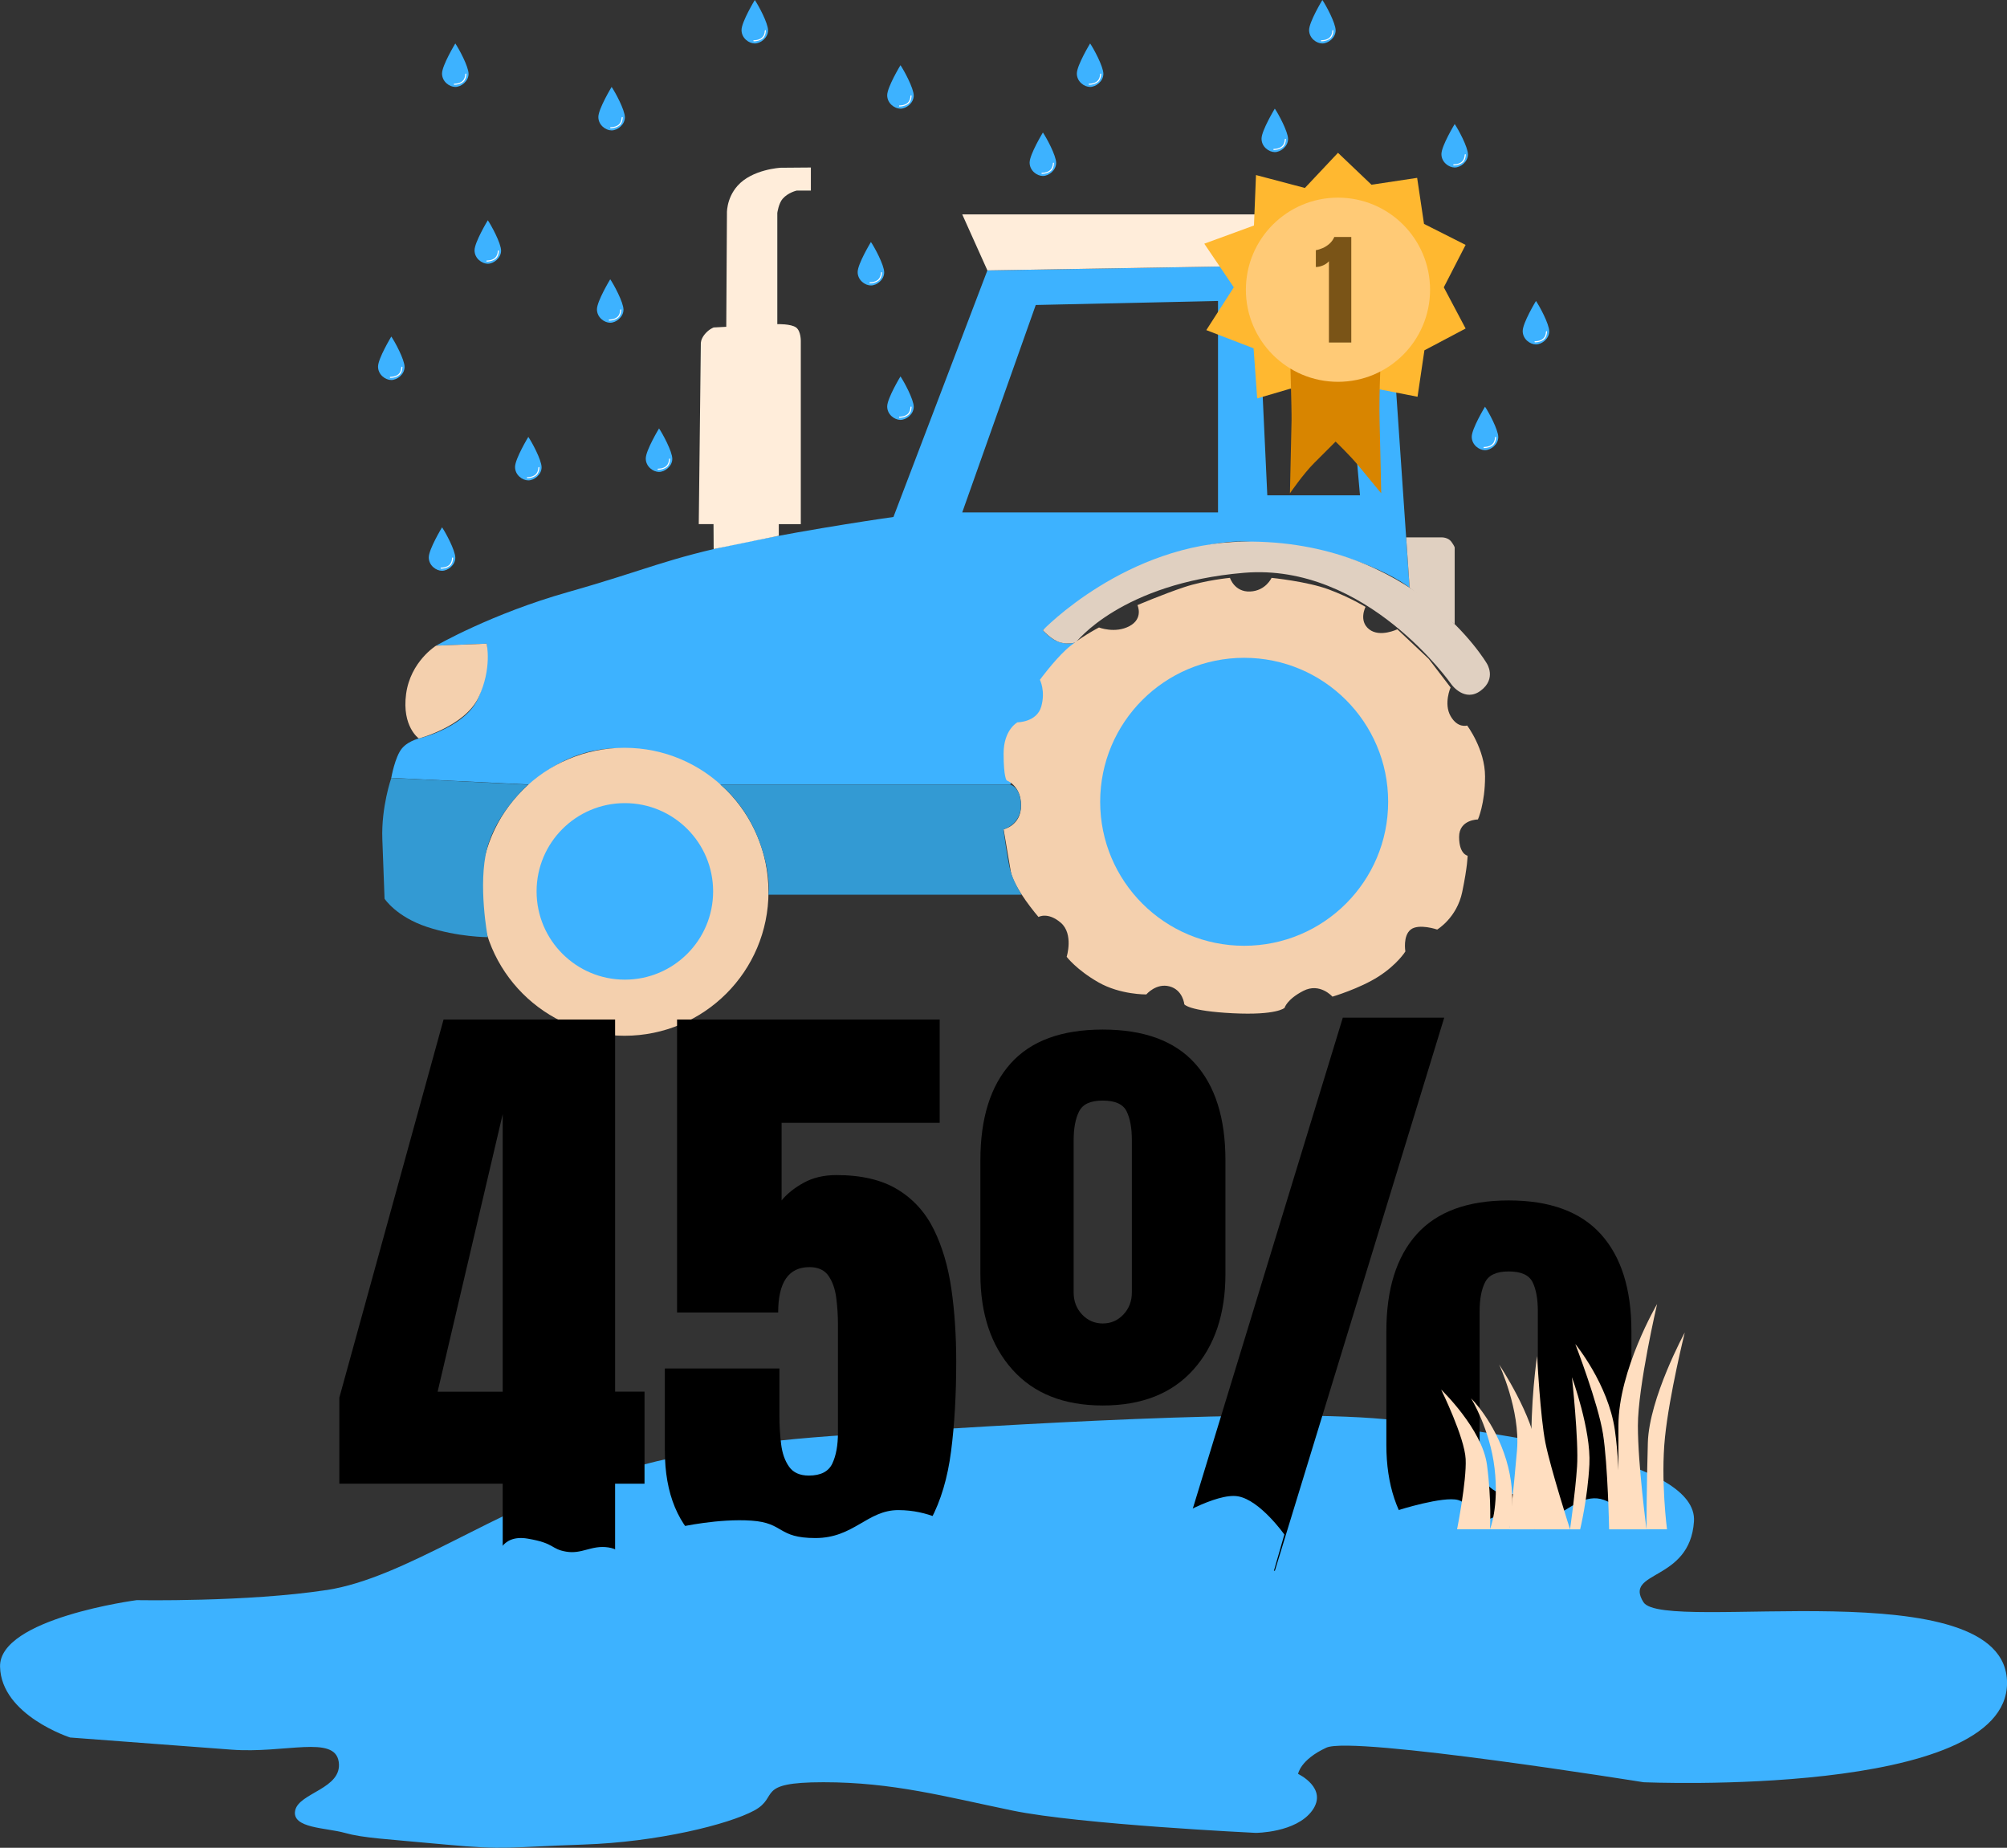 <?xml version="1.0" encoding="UTF-8"?><svg id="Calque_2" xmlns="http://www.w3.org/2000/svg" viewBox="0 0 514.33 473.54"><rect x="0" y="0" width="514.33" height="473.54" fill="#333333" stroke="none"/><defs><style>.cls-1{fill:#fff;}.cls-2{fill:#ffb830;}.cls-3{fill:#7a5417;}.cls-4{fill:#d88500;}.cls-5{fill:#ffdec0;}.cls-6{fill:#339ad3;}.cls-7{fill:#f4d0ae;}.cls-8{fill:#e0d0c1;}.cls-9{fill:#3db2ff;}.cls-10{fill:#ffedda;}.cls-11{fill:#ffca76;}</style></defs><g id="flaque_d_eau"><path class="cls-9" d="m83.61,407.51c20.27-3.11,43.05-20.7,69.96-28.98s47.61-9.89,72.98-11.39,101.96-6.73,131.47-3.11c29.5,3.62,77.12,10.35,76.09,25.88-1.04,15.53-18.12,12.53-12.94,20.7,5.18,8.17,93.17-8.8,93.17,20.7s-93.17,25.43-93.17,25.43c0,0-74.53-11.97-81.26-8.86s-7.25,6.73-7.25,6.73c0,0,7.76,3.65,3.62,9.38s-14.49,5.73-14.49,5.73c0,0-45.01-2.14-62.37-5.73s-30.65-7.25-48.39-7.25-11.17,3.69-17.75,7.25-24.69,8.09-43.85,8.73c-19.15.64-19.71,1.45-35.2,0-15.48-1.45-21.14-1.66-25.88-3s-13.65-1.14-12.71-5.73,12.19-5.56,11.16-12.49-13.77-2.07-27.5-3.11c-13.74-1.03-41.33-3.11-41.33-3.11,0,0-17.64-5.69-17.96-18.12-.33-12.42,34.99-17.08,34.99-17.08,0,0,28.36.52,48.63-2.59Z"/></g><g id="tracteur"><path class="cls-9" d="m355.56,67.59l-102.53,1.72-24.07,63.18s-19.74,2.76-38.89,6.66c-19.15,3.9-24.54,6.94-44.39,12.55-19.85,5.61-33.92,13.77-33.92,13.77l12.94-.52s.95,6.36-2.07,13.76-14.45,10.32-14.45,10.32c0,0-3.35.6-5.16,2.75s-2.75,7.57-2.75,7.57l35.78,1.72s8.83-9.98,24.08-9.29c15.25.69,24.43,9.29,24.43,9.29h74.31l6.2-12.73,10.67-23.74s-1.72.69-4.13,0c-2.41-.69-4.36-3.1-4.36-3.1,0,0,29.82-23.4,51.49-22.71,29.27.93,42.49,11.81,42.49,11.81l-5.68-83.03Zm-43.43,63.73h-65.54l18.84-53.16,46.71-1.03v54.19Zm12.64-4.39l-2.32-49.8h21.68l4.39,49.8h-23.74Z"/><polygon class="cls-10" points="253.04 69.3 246.59 54.94 355.74 54.94 355.56 67.59 253.04 69.3"/><path class="cls-8" d="m318.75,138.8c43.69-.57,62.27,31.22,62.27,31.22,0,0,2.58,3.87-1.55,6.97s-7.48-1.55-7.48-1.55c0,0-21.76-31.31-53.24-28.64s-43.01,17.81-43.01,17.81c0,0-1.94.65-4.13,0s-4.36-3.1-4.36-3.1c0,0,21.33-22.31,51.49-22.71Z"/><path class="cls-7" d="m291.46,155.09s6.42-2.75,11.93-4.59,11.81-2.41,11.81-2.41c0,0,1.15,3.67,5.16,3.5s5.5-3.5,5.5-3.5c0,0,9.17.92,14.68,2.98s9.4,4.47,9.4,4.47c0,0-1.83,3.56.92,5.73s7.23,0,7.23,0l8.03,7.57,5.62,7.34s-1.83,4.13,0,7.34,4.24,2.41,4.24,2.41c0,0,4.59,6.08,4.59,13.07s-1.83,11.01-1.83,11.01c0,0-4.82,0-4.82,4.47,0,4.47,2.18,4.82,2.18,4.82,0,0,0,2.64-1.38,9.29s-6.42,9.63-6.42,9.63c0,0-4.7-1.61-6.77,0s-1.38,5.62-1.38,5.62c0,0-2.06,3.33-6.88,6.42s-11.81,5.16-11.81,5.16c0,0-3.21-3.67-7.45-1.49-4.24,2.18-4.82,4.36-4.82,4.36,0,0-1.95,1.95-13.3,1.38-11.35-.57-12.39-2.29-12.39-2.29,0,0-.34-3.67-3.78-4.59s-5.96,2.06-5.96,2.06c0,0-6.65.11-12.27-3.1-5.62-3.21-8.14-6.54-8.14-6.54,0,0,1.83-5.85-1.49-8.72-3.33-2.87-5.73-1.49-5.73-1.49,0,0-6.38-7.38-7.11-11.7l-1.83-10.78s4.47-.92,4.47-6.08-3.67-6.42-3.67-6.42c0,0-.8-.69-.8-6.88s3.56-8.03,3.56-8.03c0,0,4.93,0,6.08-4.01,1.15-4.01-.34-6.88-.34-6.88,0,0,3.44-4.7,6.65-7.68s8.49-5.73,8.49-5.73c0,0,4.13,1.61,7.8-.34s2.06-5.39,2.06-5.39Z"/><path class="cls-7" d="m111.77,165.47l12.94-.52s1.46,6.28-2.07,13.76-15.31,10.54-15.31,10.54c0,0-4.38-3.05-3.26-11.4s7.7-12.39,7.7-12.39Z"/><circle class="cls-7" cx="160.04" cy="228.54" r="36.9"/><circle class="cls-9" cx="318.84" cy="205.48" r="36.9"/><circle class="cls-9" cx="160.13" cy="228.44" r="22.62"/><path class="cls-6" d="m100.28,199.36s-2.61,7.45-2.3,15.71.57,15.25.57,15.25c0,0,2.98,4.61,10.89,7.23s15.55,2.62,15.55,2.62c0,0-2.57-13.47-.17-22.72,2.39-9.25,10.55-16.36,10.55-16.36l-35.11-1.72Z"/><path class="cls-6" d="m184.57,201.08h74.31s2.75.57,2.75,5.39-4.47,6.08-4.47,6.08c0,0,1.03,8.03,1.83,10.78s2.81,5.97,2.81,5.97h-64.89s.89-5.74-2.75-14.78-9.61-13.44-9.61-13.44Z"/><path class="cls-8" d="m360.36,137.72l.88,12.9,11.55,9.33v-19.65s-.08-.42-.88-1.5-2.35-1.08-2.35-1.08h-9.2Z"/><path class="cls-10" d="m182.9,140.71l16.68-3.41v-2.97h5.64v-46.73s.11-2.7-1.2-3.67-4.82-.86-4.82-.86v-28.5s.33-2.44,1.37-3.63c1.44-1.64,3.62-2.1,3.62-2.1h3.61v-5.91l-7.74.06s-7.29.36-11.07,4.64c-2.98,3.38-2.7,7.31-2.7,7.31l-.17,28.81-3.22.17s-1.19.4-2.28,1.72-1.02,2.38-1.02,2.38l-.53,46.3h3.78l.04,6.38Z"/><g><path d="m128.83,402.62v-22.38h-41.87v-22.06l26.71-96.9h43.96v95.37h7.54v23.58h-7.54v22.38h-28.8Zm-16.68-45.96h16.68v-71.15l-16.68,71.15Z"/><path d="m207.28,404.54c-10.86,0-19.72-2.69-26.59-8.06s-10.31-13.62-10.31-24.75v-21.02h29.36v12.11c0,2.51.15,4.95.44,7.3s.98,4.28,2.05,5.78,2.75,2.25,5.05,2.25c3.05,0,5.05-1.03,6.02-3.09s1.44-4.69,1.44-7.9v-27.75c0-2.3-.15-4.57-.44-6.82s-.95-4.12-1.97-5.61-2.65-2.25-4.89-2.25c-5.35,0-8.02,3.88-8.02,11.63h-25.91v-75.08h67.3v26.47h-40.51v19.89c1.39-1.71,3.28-3.22,5.66-4.53s5.17-1.97,8.38-1.97c6.42,0,11.64,1.23,15.68,3.69s7.14,5.88,9.3,10.27,3.66,9.47,4.49,15.24,1.24,11.98,1.24,18.61c0,8.5-.44,16.16-1.32,22.98s-2.62,12.66-5.21,17.53-6.39,8.6-11.39,11.19-11.62,3.89-19.85,3.89Z"/><path d="m282.6,360.19c-9.95,0-17.66-3.06-23.14-9.18s-8.22-14.29-8.22-24.51v-29.12c0-10.8,2.59-19.09,7.78-24.87,5.19-5.78,13.05-8.66,23.58-8.66s18.41,2.89,23.62,8.66c5.21,5.78,7.82,14.06,7.82,24.87v29.12c0,10.21-2.74,18.38-8.22,24.51-5.48,6.12-13.22,9.18-23.22,9.18Zm0-21.02c2.09,0,3.85-.76,5.29-2.29s2.17-3.41,2.17-5.66v-38.98c0-3.16-.45-5.64-1.36-7.46s-2.94-2.73-6.1-2.73-5.12.92-6.06,2.77-1.4,4.32-1.4,7.42v38.98c0,2.25.72,4.13,2.17,5.66s3.21,2.29,5.29,2.29Zm18.21,63.37l43.31-141.74h25.99l-43.4,141.74h-25.91Zm85.83,1.44c-9.95,0-17.66-3.06-23.14-9.18-5.48-6.12-8.22-14.29-8.22-24.51v-29.12c0-10.8,2.59-19.09,7.78-24.87s13.05-8.66,23.58-8.66,18.41,2.89,23.62,8.66,7.82,14.06,7.82,24.87v29.12c0,10.21-2.74,18.38-8.22,24.51s-13.22,9.18-23.22,9.18Zm0-21.02c2.09,0,3.85-.76,5.29-2.29s2.17-3.41,2.17-5.66v-38.98c0-3.16-.45-5.64-1.36-7.46s-2.94-2.73-6.1-2.73-5.12.92-6.06,2.77-1.4,4.32-1.4,7.42v38.98c0,2.25.72,4.13,2.17,5.66s3.21,2.29,5.29,2.29Z"/></g></g><g id="gouttes_d_eau"><g id="Calque_4"><g><path class="cls-9" d="m116.68,11.14s-3.4,5.61-3.4,7.7,1.9,3.44,3.4,3.44,3.4-1.45,3.4-3.35-2.54-6.56-3.4-7.79Z"/><path class="cls-1" d="m116.58,21.73h-.14c-.09,0-.14-.05-.14-.14s.05-.14.14-.14h0s1.27.05,2.08-.68c.45-.41.68-1.04.72-1.77,0-.09.05-.14.14-.14s.14.05.14.14c-.05.81-.27,1.49-.77,1.95-.81.68-1.86.77-2.17.77h0Z"/></g></g><g id="Calque_4-2"><g><path class="cls-9" d="m156.74,22.28s-3.4,5.61-3.4,7.7,1.9,3.44,3.4,3.44,3.4-1.45,3.4-3.35-2.54-6.56-3.4-7.79Z"/><path class="cls-1" d="m156.65,32.87h-.14c-.09,0-.14-.05-.14-.14s.05-.14.14-.14h0s1.27.05,2.08-.68c.45-.41.68-1.04.72-1.77,0-.09.05-.14.14-.14s.14.05.14.14c-.05.81-.27,1.49-.77,1.95-.81.68-1.86.77-2.17.77h0Z"/></g></g><g id="Calque_4-3"><g><path class="cls-9" d="m193.43,0s-3.4,5.61-3.4,7.7,1.9,3.44,3.4,3.44,3.4-1.45,3.4-3.35-2.54-6.56-3.4-7.79Z"/><path class="cls-1" d="m193.34,10.59h-.14c-.09,0-.14-.05-.14-.14s.05-.14.14-.14h0s1.27.05,2.08-.68c.45-.41.68-1.04.72-1.77,0-.09.05-.14.14-.14s.14.05.14.14c-.05.81-.27,1.49-.77,1.95-.81.68-1.86.77-2.17.77h0Z"/></g></g><g id="Calque_4-4"><g><path class="cls-9" d="m230.76,16.71s-3.4,5.61-3.4,7.7,1.9,3.44,3.4,3.44,3.4-1.45,3.4-3.35-2.54-6.56-3.4-7.79Z"/><path class="cls-1" d="m230.67,27.3h-.14c-.09,0-.14-.05-.14-.14s.05-.14.14-.14h0s1.27.05,2.08-.68c.45-.41.68-1.04.72-1.77,0-.09.05-.14.14-.14s.14.05.14.14c-.05.81-.27,1.49-.77,1.95-.81.68-1.86.77-2.17.77h0Z"/></g></g><g id="Calque_4-5"><g><path class="cls-9" d="m279.36,11.14s-3.4,5.61-3.4,7.7,1.9,3.44,3.4,3.44,3.4-1.45,3.4-3.35-2.54-6.56-3.4-7.79Z"/><path class="cls-1" d="m279.27,21.73h-.14c-.09,0-.14-.05-.14-.14s.05-.14.14-.14h0s1.27.05,2.08-.68c.45-.41.68-1.04.72-1.77,0-.09.05-.14.14-.14s.14.05.14.14c-.05.81-.27,1.49-.77,1.95-.81.68-1.86.77-2.17.77h0Z"/></g></g><g id="Calque_4-6"><g><path class="cls-9" d="m267.26,33.96s-3.4,5.61-3.4,7.7,1.9,3.44,3.4,3.44,3.4-1.45,3.4-3.35-2.54-6.56-3.4-7.79Z"/><path class="cls-1" d="m267.17,44.56h-.14c-.09,0-.14-.05-.14-.14s.05-.14.14-.14h0s1.27.05,2.08-.68c.45-.41.68-1.04.72-1.77,0-.09.05-.14.14-.14s.14.05.14.14c-.05.81-.27,1.49-.77,1.95-.81.68-1.86.77-2.17.77h0Z"/></g></g><g id="Calque_4-7"><g><path class="cls-9" d="m338.88,0s-3.4,5.61-3.4,7.7,1.9,3.44,3.4,3.44,3.4-1.45,3.4-3.35-2.54-6.56-3.4-7.79Z"/><path class="cls-1" d="m338.78,10.59h-.14c-.09,0-.14-.05-.14-.14s.05-.14.14-.14h0s1.27.05,2.08-.68c.45-.41.68-1.04.72-1.77,0-.09.05-.14.14-.14s.14.05.14.14c-.05.81-.27,1.49-.77,1.95-.81.68-1.86.77-2.17.77h0Z"/></g></g><g id="Calque_4-8"><g><path class="cls-9" d="m393.62,77.13s-3.4,5.61-3.4,7.7,1.9,3.44,3.4,3.44,3.4-1.45,3.4-3.35-2.54-6.56-3.4-7.79Z"/><path class="cls-1" d="m393.53,87.73h-.14c-.09,0-.14-.05-.14-.14s.05-.14.14-.14h0s1.27.05,2.08-.68c.45-.41.68-1.04.72-1.77,0-.09.05-.14.14-.14s.14.05.14.14c-.05.81-.27,1.49-.77,1.95-.81.68-1.86.77-2.17.77h0Z"/></g></g><g id="Calque_4-9"><g><path class="cls-9" d="m372.79,31.79s-3.4,5.61-3.4,7.7,1.9,3.44,3.4,3.44,3.4-1.45,3.4-3.35-2.54-6.56-3.4-7.79Z"/><path class="cls-1" d="m372.7,42.39h-.14c-.09,0-.14-.05-.14-.14s.05-.14.14-.14h0s1.27.05,2.08-.68c.45-.41.68-1.04.72-1.77,0-.09.05-.14.14-.14s.14.05.14.14c-.05.81-.27,1.49-.77,1.95-.81.68-1.86.77-2.17.77h0Z"/></g></g><g id="Calque_4-10"><g><path class="cls-9" d="m326.69,27.84s-3.4,5.61-3.4,7.7,1.9,3.44,3.4,3.44,3.4-1.45,3.4-3.35-2.54-6.56-3.4-7.79Z"/><path class="cls-1" d="m326.6,38.44h-.14c-.09,0-.14-.05-.14-.14s.05-.14.14-.14h0s1.27.05,2.08-.68c.45-.41.68-1.04.72-1.77,0-.09.05-.14.14-.14s.14.05.14.14c-.05.81-.27,1.49-.77,1.95-.81.68-1.86.77-2.17.77h0Z"/></g></g><g id="Calque_4-11"><g><path class="cls-9" d="m223.19,62.02s-3.4,5.61-3.4,7.7,1.9,3.44,3.4,3.44,3.4-1.45,3.4-3.35-2.54-6.56-3.4-7.79Z"/><path class="cls-1" d="m223.1,72.61h-.14c-.09,0-.14-.05-.14-.14s.05-.14.14-.14h0s1.27.05,2.08-.68c.45-.41.68-1.04.72-1.77,0-.09.05-.14.14-.14s.14.05.14.14c-.05.81-.27,1.49-.77,1.95-.81.68-1.86.77-2.17.77h0Z"/></g></g><g id="Calque_4-12"><g><path class="cls-9" d="m156.38,71.57s-3.4,5.61-3.4,7.7,1.9,3.44,3.4,3.44,3.4-1.45,3.4-3.35-2.54-6.56-3.4-7.79Z"/><path class="cls-1" d="m156.29,82.16h-.14c-.09,0-.14-.05-.14-.14s.05-.14.14-.14h0s1.27.05,2.08-.68c.45-.41.68-1.04.72-1.77,0-.09.05-.14.14-.14s.14.05.14.14c-.05.81-.27,1.49-.77,1.95-.81.68-1.86.77-2.17.77h0Z"/></g></g><g id="Calque_4-13"><g><path class="cls-9" d="m125.01,56.45s-3.4,5.61-3.4,7.7,1.9,3.44,3.4,3.44,3.4-1.45,3.4-3.35-2.54-6.56-3.4-7.79Z"/><path class="cls-1" d="m124.92,67.04h-.14c-.09,0-.14-.05-.14-.14s.05-.14.14-.14h0s1.27.05,2.08-.68c.45-.41.68-1.04.72-1.77,0-.09.05-.14.14-.14s.14.05.14.14c-.05.81-.27,1.49-.77,1.95-.81.68-1.86.77-2.17.77h0Z"/></g></g><g id="Calque_4-14"><g><path class="cls-9" d="m380.56,104.23s-3.4,5.61-3.4,7.7,1.9,3.44,3.4,3.44,3.4-1.45,3.4-3.35-2.54-6.56-3.4-7.79Z"/><path class="cls-1" d="m380.47,114.82h-.14c-.09,0-.14-.05-.14-.14s.05-.14.14-.14h0s1.27.05,2.08-.68c.45-.41.68-1.04.72-1.77,0-.09.05-.14.14-.14s.14.05.14.14c-.05.81-.27,1.49-.77,1.95-.81.68-1.86.77-2.17.77h0Z"/></g></g><g id="Calque_4-15"><g><path class="cls-9" d="m230.76,96.47s-3.4,5.61-3.4,7.7,1.9,3.44,3.4,3.44,3.4-1.45,3.4-3.35-2.54-6.56-3.4-7.79Z"/><path class="cls-1" d="m230.67,107.06h-.14c-.09,0-.14-.05-.14-.14s.05-.14.14-.14h0s1.27.05,2.08-.68c.45-.41.68-1.04.72-1.77,0-.09.05-.14.14-.14s.14.05.14.14c-.05.81-.27,1.49-.77,1.95-.81.68-1.86.77-2.17.77h0Z"/></g></g><g id="Calque_4-16"><g><path class="cls-9" d="m168.89,109.8s-3.4,5.61-3.4,7.7,1.9,3.44,3.4,3.44,3.4-1.45,3.4-3.35-2.54-6.56-3.4-7.79Z"/><path class="cls-1" d="m168.8,120.39h-.14c-.09,0-.14-.05-.14-.14s.05-.14.14-.14h0s1.27.05,2.08-.68c.45-.41.68-1.04.72-1.77,0-.09.05-.14.14-.14s.14.05.14.14c-.05.81-.27,1.49-.77,1.95-.81.68-1.86.77-2.17.77h0Z"/></g></g><g id="Calque_4-17"><g><path class="cls-9" d="m135.39,111.97s-3.4,5.61-3.4,7.7,1.9,3.44,3.4,3.44,3.4-1.45,3.4-3.35-2.54-6.56-3.4-7.79Z"/><path class="cls-1" d="m135.3,122.56h-.14c-.09,0-.14-.05-.14-.14s.05-.14.14-.14h0s1.27.05,2.08-.68c.45-.41.68-1.04.72-1.77,0-.09.05-.14.14-.14s.14.05.14.14c-.05.81-.27,1.49-.77,1.95-.81.68-1.86.77-2.17.77h0Z"/></g></g><g id="Calque_4-18"><g><path class="cls-9" d="m113.28,135.14s-3.4,5.61-3.4,7.7,1.9,3.44,3.4,3.44,3.4-1.45,3.4-3.35-2.54-6.56-3.4-7.79Z"/><path class="cls-1" d="m113.19,145.74h-.14c-.09,0-.14-.05-.14-.14s.05-.14.14-.14h0s1.27.05,2.08-.68c.45-.41.68-1.04.72-1.77,0-.09.05-.14.14-.14s.14.05.14.14c-.05.81-.27,1.49-.77,1.95-.81.68-1.86.77-2.17.77h0Z"/></g></g><g id="Calque_4-19"><g><path class="cls-9" d="m100.28,86.25s-3.4,5.61-3.4,7.7,1.9,3.44,3.4,3.44,3.4-1.45,3.4-3.35-2.54-6.56-3.4-7.79Z"/><path class="cls-1" d="m100.19,96.85h-.14c-.09,0-.14-.05-.14-.14s.05-.14.14-.14h0s1.27.05,2.08-.68c.45-.41.68-1.04.72-1.77,0-.09.05-.14.14-.14s.14.05.14.14c-.05.81-.27,1.49-.77,1.95-.81.68-1.86.77-2.17.77h0Z"/></g></g></g><g id="badge_1er"><polygon class="cls-2" points="342.88 39.16 351.47 47.34 363.17 45.58 364.93 57.38 375.59 62.76 370 73.63 375.59 84.19 365.03 89.78 363.27 101.68 353.75 99.82 330.67 99.61 322.18 102.1 321.25 89.26 309.14 84.6 316.18 73.63 308.62 62.45 321.35 57.79 321.87 44.86 334.4 48.17 342.88 39.16"/><path class="cls-4" d="m330.57,89.78s.47,15.32.41,18.01-.41,18.63-.41,18.63c0,0,3.41-4.97,6.21-7.76l5.49-5.49s3.61,3.44,5.89,6.21l5.8,7.04s-.21-10.56-.41-18.32.41-18.32.41-18.32h-23.39Z"/><circle class="cls-11" cx="342.88" cy="74.25" r="23.6"/><path class="cls-3" d="m340.56,87.78v-20.83c-.37.44-.88.8-1.52,1.07s-1.25.41-1.83.41v-4.32c.54-.08,1.13-.26,1.75-.53s1.21-.65,1.74-1.12.95-1.05,1.24-1.73h4.35v27.05h-5.73Z"/></g><g id="surplus_d_eau_lettres"><path class="cls-9" d="m127.37,399.34s.73-6.24,7.85-5.03,5.81,2.65,9.88,3.34,6.49-1.73,10.78-1.09,4.1,3.81,4.1,3.81l-.02,2.53h-32.35l-.24-3.57Z"/><path class="cls-9" d="m174.47,391.29s9.66-2.17,18.12-1.59,6.56,4.46,16.39,4.46,13.28-7.16,21.22-7.16,13.11,3.58,13.11,3.58l-13.8,15.05-37.27,1.9-17.77-16.24Z"/><path class="cls-9" d="m299.9,389.69s11.72-7.22,17.37-6.22c5.66,1,11.87,9.79,11.87,9.79l-3.19,11.08-26.07-1-2.22-7.94,2.24-5.71Z"/><path class="cls-9" d="m358.38,387s11.47-3.63,15.27-2.59,1.64,5.3,5.52,5.3,4.83-2.59,8.97-2.65,4.4,4.51,9.32,2.01,8.85-6.42,13.63-4.66,5.61,5.82,5.61,5.82l-21.13,22.13-34.68-5.61-2.5-19.75Z"/></g><g id="herbe"><g id="herbe-2"><path class="cls-5" d="m373.4,391.93s2.47-12.43,2.2-18.01c-.27-5.58-6.28-17.8-6.28-17.8,0,0,10.51,10.07,11.74,19.26,1.23,9.2.77,16.54.77,16.54h-8.43Z"/><path class="cls-5" d="m386.76,391.93s2.25-7.79-.75-17.75-9.01-15.81-9.01-15.81c0,0,4.84,7.88,6.01,17.91s-1.19,15.64-1.19,15.64h4.94Z"/><path class="cls-5" d="m393.32,391.93h-6.55s1.1-10.01,1.99-20.26-4.57-21.97-4.57-21.97c0,0,8.86,13.31,9.71,22.42s-.58,19.81-.58,19.81Z"/><path class="cls-5" d="m402.35,391.93s-5.01-15.64-6.31-22.18-2.14-22.21-2.14-22.21c0,0-1.86,12.56-1.36,24.8.5,12.24.78,19.59.78,19.59h9.03Z"/><path class="cls-5" d="m404.94,391.93s1.91-7.8,2.37-16.62-4.47-22.37-4.47-22.37c0,0,1.76,16.19,1.31,22.9-.45,6.71-1.8,16.09-1.8,16.09h2.59Z"/><path class="cls-5" d="m414.74,391.93s.79-13.64-.9-25.43c-1.69-11.8-10.14-22.06-10.14-22.06,0,0,5.86,15.2,7.1,23.04s1.57,24.45,1.57,24.45h2.37Z"/><path class="cls-5" d="m421.95,391.93s-2.21-16.51-2.21-26.55,4.92-31.18,4.92-31.18c0,0-9.91,16.9-9.91,31.18v26.55h7.21Z"/><path class="cls-5" d="m427.2,391.93s-1.65-12.61-.52-23.59c1.13-10.98,5.07-26.85,5.07-26.85,0,0-9.12,16.76-9.46,28.24-.34,11.48-.34,22.19-.34,22.19h5.25Z"/></g></g></svg>